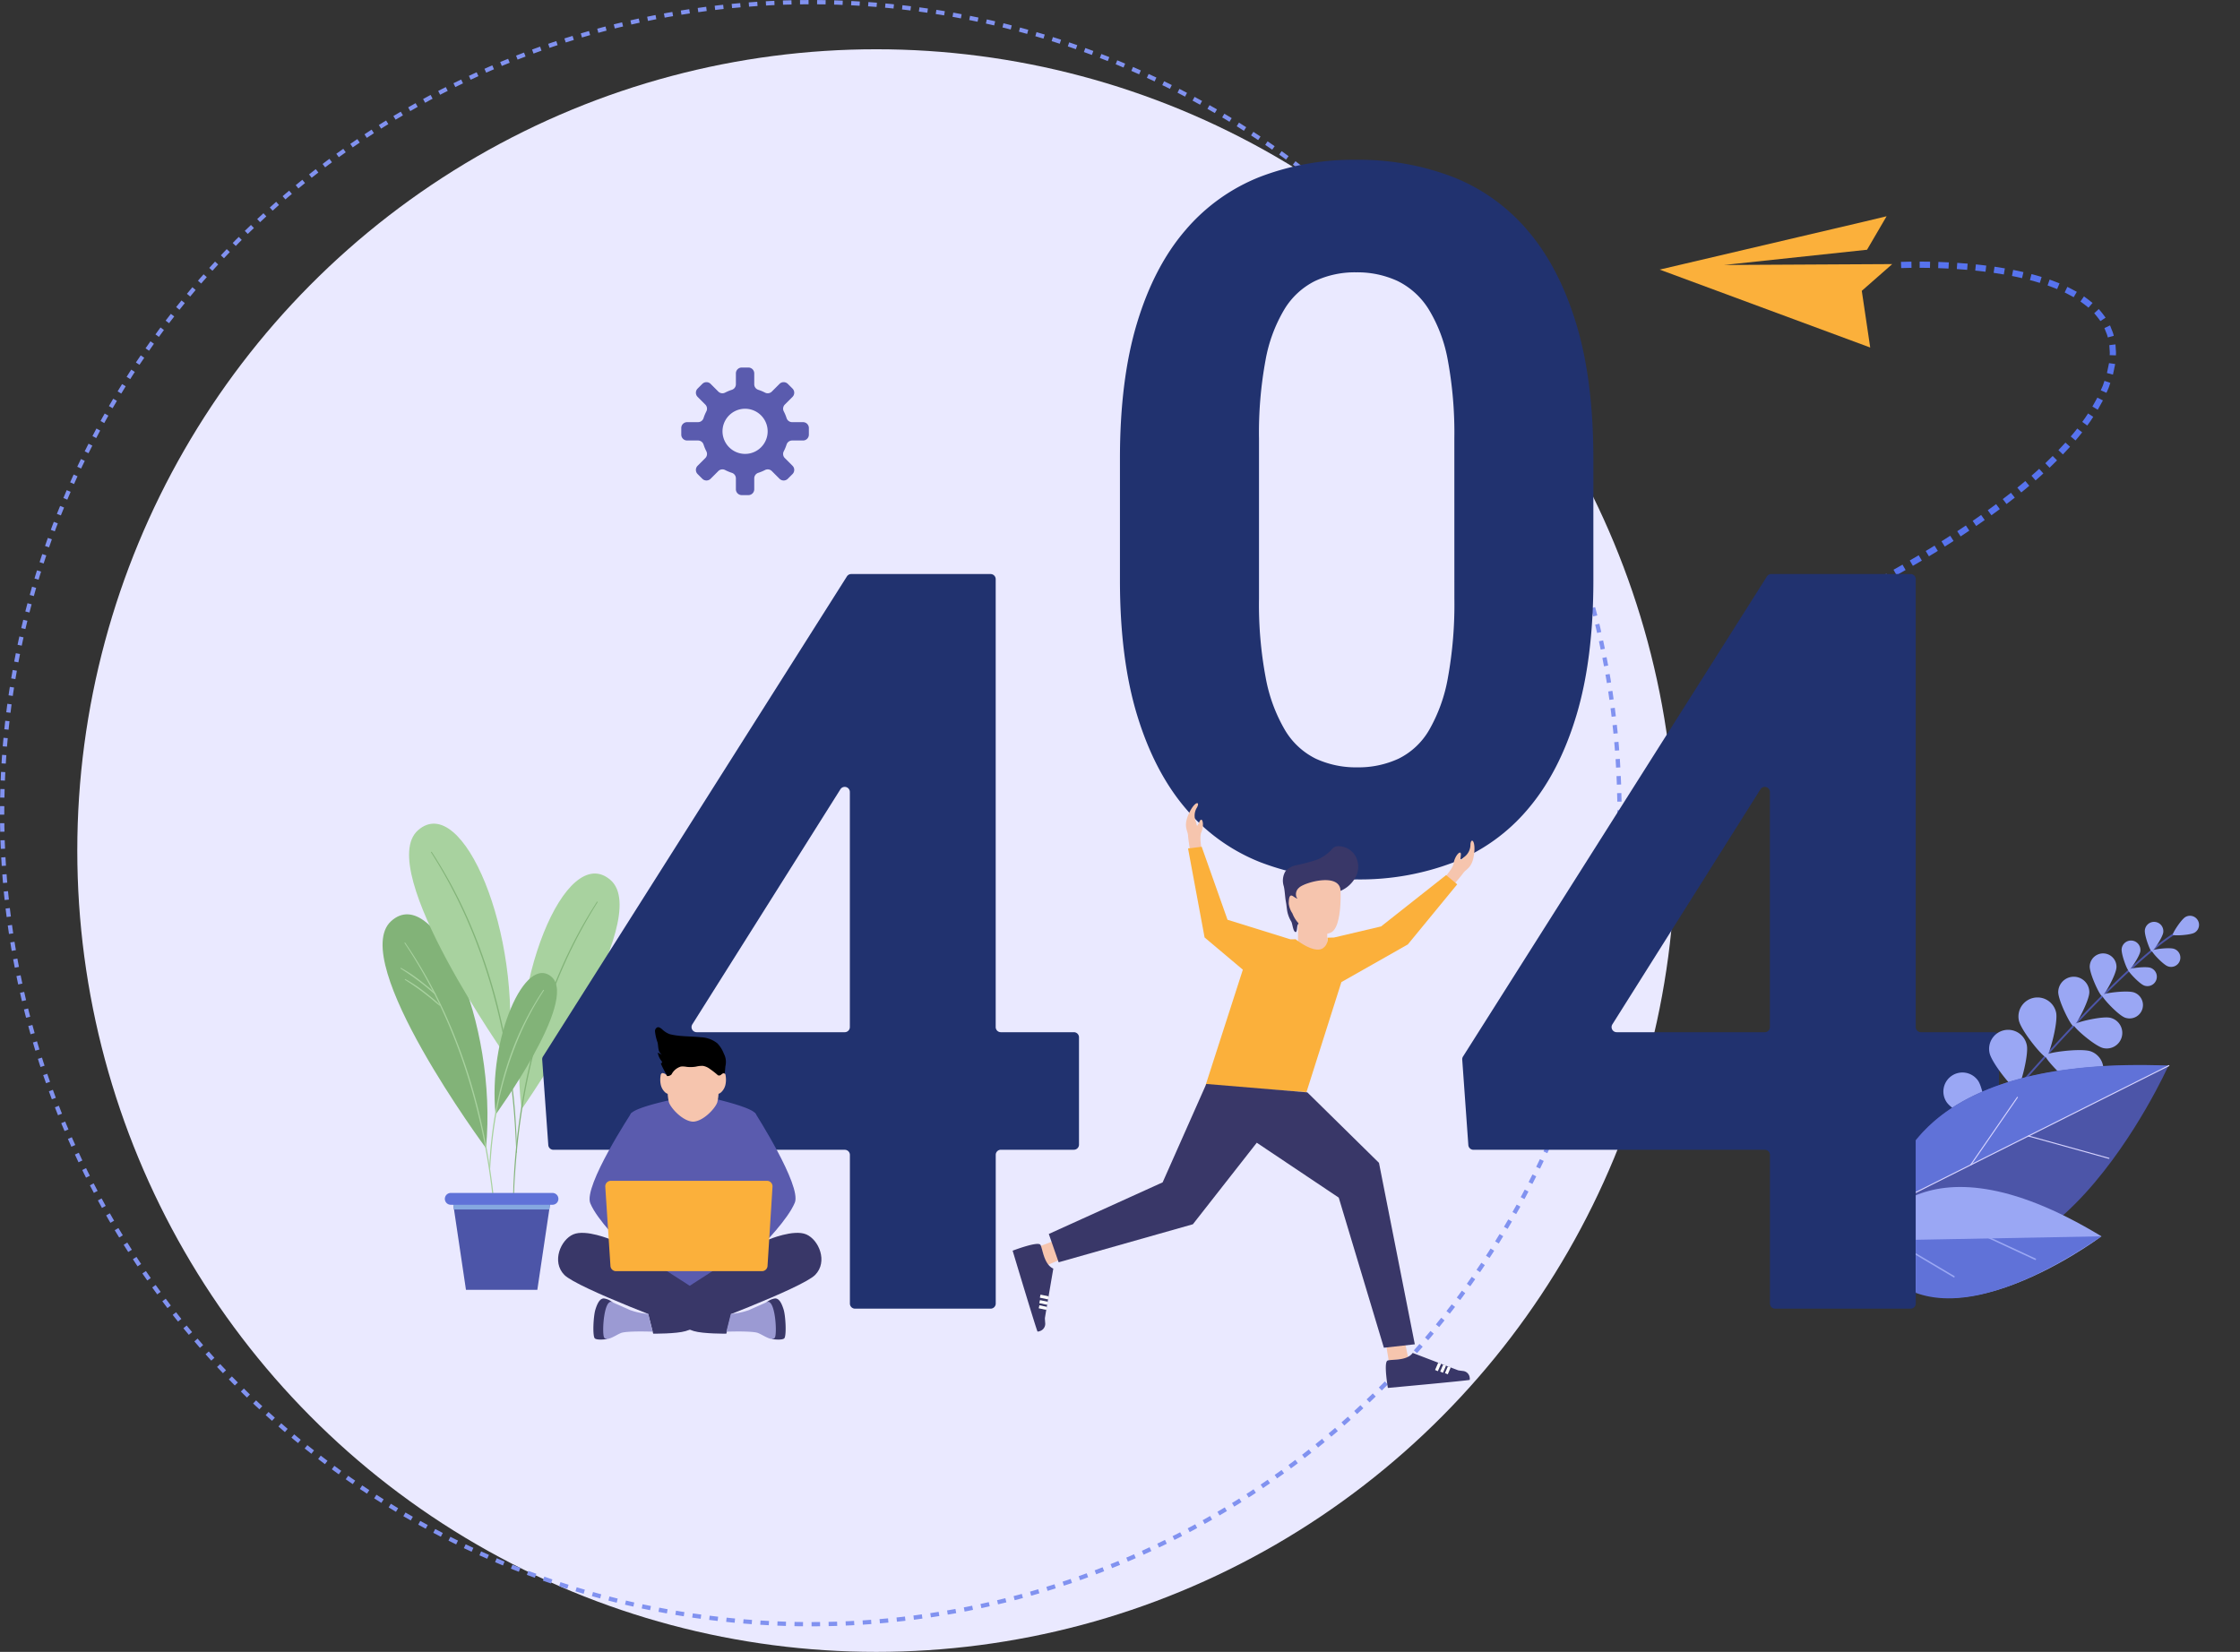 <svg xmlns="http://www.w3.org/2000/svg" width="525" height="387.21" viewBox="0 0 525 387.21">
    <rect x="0" y="0" width="525" height="387.21" fill="#333333" stroke="none"/>
    <defs>
        <clipPath id="clip-path">
            <path id="Rectangle_2273" fill="#fff" stroke="#707070" d="M0 0H76V96H0z" transform="translate(3604.374 -186.08)"/>
        </clipPath>
        <style>
            .cls-15{fill:#fff}.cls-4{fill:#82b378}.cls-5{fill:#a8d29f}.cls-6{fill:#4c55a8}.cls-8{fill:#6072d8}.cls-9{fill:#21326f}.cls-10{fill:#fbb03b}.cls-11{fill:#5773ee;fill-rule:evenodd}.cls-12{fill:#5a5bae}.cls-13{fill:#f6c5ae}.cls-14{fill:#393768}.cls-16{fill:#9b9ad3}.cls-18{fill:#9aa7f4}.cls-19{fill:#d7d4ff}
        </style>
    </defs>
    <g id="Group_2207" transform="translate(-3338.374 418.536)">
        <g id="Group_9619" transform="translate(-1014.006 -13692.137)">
            <g id="Group_9563" transform="translate(4352.38 13273.601)">
                <g id="Group_9560" transform="translate(18.115 11.548)">
                    <ellipse id="Ellipse_649" cx="187.262" cy="187.831" fill="#eae9ff" rx="187.262" ry="187.831"/>
                </g>
                <g id="Group_9529">
                    <g id="Ellipse_649-2" fill="none" stroke="#8192f0" stroke-dasharray="2">
                        <ellipse cx="190.036" cy="190.613" stroke="none" rx="190.036" ry="190.613"/>
                        <ellipse cx="190.036" cy="190.613" rx="189.536" ry="190.113"/>
                    </g>
                </g>
            </g>
        </g>
        <g id="Group_9632" transform="translate(183 -22)">
            <g id="Group_9631" transform="translate(-4475.787 -11387.658)">
                <g id="Group_9623" transform="translate(7720.827 11205.448)">
                    <path id="Path_21399" d="M7745.07 11279.053s-32.448-43.831-22.266-53.193 25.061 23.614 22.266 53.193z" class="cls-4" transform="translate(-7720.827 -11224.239)"/>
                    <g id="Group_9620" transform="translate(5.125 6.605)">
                        <path id="Path_21400" d="M7730.5 11236.821a115.493 115.493 0 0 1 8.5 15.014 126.631 126.631 0 0 1 5.957 15.135 142.248 142.248 0 0 1 3.8 14.373q1.367 6.5 2.168 13.108c.448 3.681.771 7.376 1 11.076.024.4.06.788.078 1.183 0 .1.165.1.161 0-.17-3.633-.4-7.253-.807-10.868q-.724-6.456-1.969-12.84a141.947 141.947 0 0 0-3.608-14.405 126.33 126.33 0 0 0-5.633-14.941 110.9 110.9 0 0 0-8.277-15.128q-.6-.907-1.209-1.8c-.067-.1-.229 0-.16.1z" class="cls-5" transform="translate(-7730.482 -11236.685)"/>
                    </g>
                    <g id="Group_9621" transform="translate(4.188 12.547)">
                        <path id="Path_21401" d="M7728.762 11248.054c1.411.9 2.791 1.834 4.125 2.842q1.062.8 2.093 1.642c.627.516 1.225 1.1 1.9 1.562.08.054.153-.062.1-.127a14.988 14.988 0 0 0-1.888-1.707c-.655-.545-1.321-1.077-2-1.59a32.5 32.5 0 0 0-4.23-2.781.093.093 0 0 0-.093.16z" class="cls-5" transform="translate(-7728.717 -11247.881)"/>
                    </g>
                    <g id="Group_9622" transform="translate(5.192 15.172)">
                        <path id="Path_21402" d="M7730.655 11253c1.412.9 2.792 1.835 4.126 2.841q1.061.8 2.092 1.644c.628.515 1.226 1.1 1.9 1.56.081.056.154-.061.1-.127a15 15 0 0 0-1.888-1.707q-.981-.817-2-1.589a32.365 32.365 0 0 0-4.229-2.782.094.094 0 0 0-.095.161z" class="cls-5" transform="translate(-7730.61 -11252.827)"/>
                    </g>
                </g>
                <g id="Group_9625" transform="translate(7751.409 11195.884)">
                    <path id="Path_21403" d="M7781.692 11261.5s31.284-44.672 20.859-53.762-24.432 24.262-20.859 53.762z" class="cls-5" transform="translate(-7779.707 -11206.217)"/>
                    <g id="Group_9624" transform="translate(0 6.589)">
                        <path id="Path_21404" d="M7798.109 11218.676a109.833 109.833 0 0 0-8.211 15.26 124.478 124.478 0 0 0-5.55 15.2 139.941 139.941 0 0 0-3.436 14.539q-1.187 6.538-1.806 13.163c-.351 3.71-.573 7.435-.644 11.16-.008.4 0 .8-.01 1.2a.081.081 0 0 0 .161 0c.074-3.605.313-7.22.622-10.812q.563-6.513 1.659-12.964a143.916 143.916 0 0 1 3.207-14.354 128.682 128.682 0 0 1 5.23-15.124 116.3 116.3 0 0 1 7.777-15.306q.57-.94 1.159-1.871c.064-.1-.1-.194-.161-.094z" class="cls-4" transform="translate(-7778.454 -11218.633)"/>
                    </g>
                </g>
                <g id="Group_9627" transform="translate(7727.037 11184.198)">
                    <path id="Path_21405" d="M7755.73 11239.4s-31.484-44.528-21.1-53.667 24.54 24.159 21.1 53.667z" class="cls-5" transform="translate(-7732.529 -11184.197)"/>
                    <g id="Group_9626" transform="translate(5.137 6.592)">
                        <path id="Path_21406" d="M7742.224 11196.756a115.4 115.4 0 0 1 8.159 15.169 126.68 126.68 0 0 1 5.622 15.236 142.6 142.6 0 0 1 3.5 14.482q1.228 6.543 1.885 13.179c.368 3.684.61 7.377.758 11.077.016.4.042.8.052 1.2a.081.081 0 0 0 .162 0c-.091-3.628-.244-7.245-.568-10.862q-.584-6.507-1.7-12.951a141.558 141.558 0 0 0-3.277-14.405 126.179 126.179 0 0 0-5.315-15.087 110.856 110.856 0 0 0-7.929-15.279q-.582-.932-1.184-1.85c-.065-.1-.226-.008-.161.094z" class="cls-4" transform="translate(-7742.208 -11196.619)"/>
                    </g>
                </g>
                <g id="Group_9629" transform="translate(7745.844 11219.202)">
                    <path id="Path_21407" d="M7770.519 11283.347s19.375-26.627 13.181-32.229-15.015 14.382-13.181 32.229z" class="cls-4" transform="translate(-7769.049 -11250.157)"/>
                    <g id="Group_9628" transform="translate(0 3.95)">
                        <path id="Path_21408" d="M7780.6 11257.643a69.764 69.764 0 0 0-8.671 18.262 88.665 88.665 0 0 0-3.456 16.641 70.945 70.945 0 0 0-.51 7.48.081.081 0 0 0 .162 0c.153-2.165.285-4.328.511-6.488q.412-3.93 1.146-7.814a82.312 82.312 0 0 1 5.437-17.757 71.128 71.128 0 0 1 5.543-10.229c.066-.1-.095-.193-.161-.095z" class="cls-5" transform="translate(-7767.967 -11257.601)"/>
                    </g>
                </g>
                <g id="Group_9630" transform="translate(7735.423 11270.758)">
                    <path id="Path_21409" d="M7774.746 11349.186l-.138.922-.291 1.961-2.8 18.821h-16.727l-2.8-18.821-.291-1.961-.138-.922z" class="cls-6" transform="translate(-7749.842 -11348.186)"/>
                    <path id="Path_21410" fill="#85a8e0" d="M7774.729 11350.924l-.291 1.96H7752.1l-.29-1.96z" transform="translate(-7749.965 -11349.002)"/>
                    <path id="Path_21411" d="M7773.558 11350.07h-23.845a1.383 1.383 0 0 1-1.383-1.384 1.383 1.383 0 0 1 1.383-1.384h23.845a1.383 1.383 0 0 1 1.384 1.384 1.383 1.383 0 0 1-1.384 1.384z" class="cls-8" transform="translate(-7748.33 -11347.303)"/>
                </g>
            </g>
            <g id="Group_2206" transform="translate(3216.548 -359.08)">
                <g id="Group_4573" transform="translate(65.889 97.1)">
                    <path id="Path_18280" d="M5416.709 727.719h17.108a1.2 1.2 0 0 1 1.205 1.2v25.152a1.2 1.2 0 0 1-1.205 1.2h-17.108a1.2 1.2 0 0 0-1.2 1.2v34.851a1.2 1.2 0 0 1-1.2 1.2h-31.776a1.2 1.2 0 0 1-1.205-1.2v-34.839a1.2 1.2 0 0 0-1.2-1.2h-68.289a1.2 1.2 0 0 1-1.2-1.118l-1.429-20.014a1.2 1.2 0 0 1 .183-.73l71.231-112.537a1.2 1.2 0 0 1 1.016-.56h32.66a1.2 1.2 0 0 1 1.2 1.2v104.992a1.2 1.2 0 0 0 1.209 1.203zm-71.292 0h34.7a1.2 1.2 0 0 0 1.2-1.2v-55.092a1.2 1.2 0 0 0-2.246-.6l-34.671 55.047a1.2 1.2 0 0 0 1.017 1.845z" class="cls-9" transform="translate(-5309.196 -620.32)"/>
                </g>
                <g id="Group_2188" transform="translate(201.318)">
                    <path id="Path_1622" d="M3956.361-120.633q0 18.494-4 31.742t-11.276 21.819A43.427 43.427 0 0 1 3923.6-54.5a61.455 61.455 0 0 1-22.608 4 61.445 61.445 0 0 1-22.608-4 43.855 43.855 0 0 1-17.534-12.573q-7.331-8.568-11.389-21.819t-4.06-31.742v-28.529q0-18.492 4-31.742t11.333-21.763a44.193 44.193 0 0 1 17.478-12.516 61 61 0 0 1 22.552-4 61.459 61.459 0 0 1 22.609 4 44.13 44.13 0 0 1 17.534 12.516q7.329 8.515 11.389 21.763t4.059 31.742zm-32.587-33.152a93.68 93.68 0 0 0-1.522-18.38 34.6 34.6 0 0 0-4.511-12.009 17.856 17.856 0 0 0-7.273-6.6 22.392 22.392 0 0 0-9.7-2.03 22.015 22.015 0 0 0-9.641 2.03 17.58 17.58 0 0 0-7.161 6.6 35.33 35.33 0 0 0-4.453 12.009 93.584 93.584 0 0 0-1.522 18.38v37.437a92.654 92.654 0 0 0 1.578 18.605 37.511 37.511 0 0 0 4.51 12.235 17.28 17.28 0 0 0 7.221 6.708 22.385 22.385 0 0 0 9.7 2.03 22.392 22.392 0 0 0 9.7-2.03 16.958 16.958 0 0 0 7.16-6.709 37.617 37.617 0 0 0 4.4-12.235 96.14 96.14 0 0 0 1.522-18.605z" class="cls-9" transform="translate(-3845.405 219.185)"/>
                </g>
                <g id="Group_2190" transform="translate(327.814 13.234)">
                    <g id="Group_5461">
                        <path id="Path_1623" d="M4280.816-177.458l-48.137 11.294 49.342 18.263-1.974-13.288 7.136-6.266-39.389.208 33.483-3.572 1.709-2.925 2.878-4.926z" class="cls-10" transform="translate(-4232.679 178.671)"/>
                        <g id="Group_2189" transform="translate(35.428 10.625)">
                            <path id="Path_1624" d="M4435.018-145.787l-.076 1.453q-1.208-.068-2.419-.1l.048-1.454q1.224.034 2.447.101z" class="cls-11" transform="translate(-4402.676 145.971)"/>
                            <path id="Path_1625" d="M4419.223-146.137l2.448.029-.027 1.455-2.423-.028z" class="cls-11" transform="translate(-4393.719 146.137)"/>
                            <path id="Path_1626" d="M4405.812-146.044l2.452-.057.019 1.455-2.419.057z" class="cls-11" transform="translate(-4384.689 146.113)"/>
                            <path id="Path_1627" d="M4472.3-141.022l.209-1.44 2.426.386-.248 1.434z" class="cls-11" transform="translate(-4429.459 143.662)"/>
                            <path id="Path_1628" d="M4459.257-144.1c.812.094 1.626.163 2.437.278l-.18 1.444c-.8-.113-1.6-.181-2.405-.274z" class="cls-11" transform="translate(-4420.577 144.762)"/>
                            <path id="Path_1629" d="M4448.441-145.031l-.125 1.45c-.8-.076-1.609-.132-2.415-.184l.1-1.452c.812.052 1.626.11 2.44.186z" class="cls-11" transform="translate(-4411.686 145.517)"/>
                            <path id="Path_1630" d="M4511.485-133.211c.772.3 1.557.561 2.32.887l-.559 1.343c-.735-.314-1.5-.569-2.243-.857z" class="cls-11" transform="translate(-4455.522 137.433)"/>
                            <path id="Path_1631" d="M4501.094-136.47l-.43 1.39c-.761-.256-1.541-.453-2.317-.66l.371-1.407c.794.213 1.593.414 2.376.677z" class="cls-11" transform="translate(-4447 140.083)"/>
                            <path id="Path_1632" d="M4485.473-138.731l.281-1.428c.808.141 1.607.34 2.408.517l-.329 1.417c-.786-.175-1.566-.368-2.36-.506z" class="cls-11" transform="translate(-4438.332 142.111)"/>
                            <path id="Path_1633" d="M4544.477-111.1l1.068-.987c.567.64 1.1 1.325 1.6 2.021l-1.212.806c-.457-.627-.939-1.25-1.456-1.84z" class="cls-11" transform="translate(-4478.062 123.207)"/>
                            <path id="Path_1634" d="M4534.6-119.949l.826-1.2c.7.469 1.342 1.029 2.014 1.541l-.954 1.1c-.631-.477-1.226-1-1.886-1.441z" class="cls-11" transform="translate(-4471.412 129.31)"/>
                            <path id="Path_1635" d="M4523.284-126.688l.629-1.312 2.218 1.167-.731 1.258z" class="cls-11" transform="translate(-4463.792 133.924)"/>
                            <path id="Path_1636" d="M4555.54-73.051c-.153.832-.348 1.655-.523 2.482l-1.407-.37c.161-.774.345-1.546.49-2.322z" class="cls-11" transform="translate(-4484.212 97.064)"/>
                            <path id="Path_1637" d="M4555.32-86.527l1.444-.178.081 1.29a6.858 6.858 0 0 1 .016 1.285l-1.455-.051a5.89 5.89 0 0 0-.015-1.174z" class="cls-11" transform="translate(-4485.364 106.117)"/>
                            <path id="Path_1638" d="M4552.233-98.617l-.424-1.089 1.312-.626.478 1.212a6.19 6.19 0 0 1 .4 1.234l-1.405.377a5.141 5.141 0 0 0-.361-1.108z" class="cls-11" transform="translate(-4483 115.293)"/>
                            <path id="Path_1639" d="M4538.462-36.356c-.46.687-.889 1.4-1.4 2.043l-1.177-.855c.5-.629.916-1.317 1.362-1.983z" class="cls-11" transform="translate(-4472.274 72.75)"/>
                            <path id="Path_1640" d="M4545.639-47.841l-1.21 2.178-1.253-.742 1.167-2.1z" class="cls-11" transform="translate(-4477.186 80.393)"/>
                            <path id="Path_1641" d="M4550.033-60.546l1.375.474-.4 1.191-.512 1.142-1.333-.585.491-1.091z" class="cls-11" transform="translate(-4481.216 88.503)"/>
                            <path id="Path_1642" d="M4512.139-5.588l-1.751 1.723-1-1.056 1.725-1.7z" class="cls-11" transform="translate(-4454.435 52.188)"/>
                            <path id="Path_1643" d="M4521.513-15.247l-1.676 1.8-1.052-1.005 1.645-1.77z" class="cls-11" transform="translate(-4460.762 58.654)"/>
                            <path id="Path_1644" d="M4530.3-25.431c-.485.668-1.047 1.269-1.567 1.906l-1.111-.94c.508-.623 1.061-1.212 1.532-1.862z" class="cls-11" transform="translate(-4466.709 65.461)"/>
                            <path id="Path_1645" d="M4480.78 19.781l.9 1.142-1.938 1.494-.883-1.156z" class="cls-11" transform="translate(-4433.878 34.413)"/>
                            <path id="Path_1646" d="M4492.12 12.468c-.614.54-1.254 1.047-1.889 1.56l-.917-1.129c.626-.509 1.261-1.01 1.867-1.543z" class="cls-11" transform="translate(-4440.917 40.086)"/>
                            <path id="Path_1647" d="M4502.245 3.687c-.6.553-1.2 1.112-1.827 1.635l-.957-1.1c.62-.518 1.209-1.069 1.8-1.614z" class="cls-11" transform="translate(-4447.75 45.974)"/>
                            <path id="Path_1648" d="M4448.211 43.255l.813 1.207-2.032 1.357-.8-1.217z" class="cls-11" transform="translate(-4411.882 18.606)"/>
                            <path id="Path_1649" d="M4459.24 35.706l.839 1.189-2 1.4-.823-1.2z" class="cls-11" transform="translate(-4419.328 23.69)"/>
                            <path id="Path_1650" d="M4470.059 27.931l.869 1.167-1.976 1.441-.851-1.18z" class="cls-11" transform="translate(-4426.633 28.925)"/>
                            <path id="Path_1651" d="M4414.209 64.617l.743 1.251-2.106 1.232-.731-1.258z" class="cls-11" transform="translate(-4388.933 4.222)"/>
                            <path id="Path_1652" d="M4425.652 57.707l.765 1.238-2.084 1.271-.752-1.246z" class="cls-11" transform="translate(-4396.654 8.875)"/>
                            <path id="Path_1653" d="M4436.941 50.625l.787 1.224-2.06 1.312-.773-1.232z" class="cls-11" transform="translate(-4404.274 13.643)"/>
                            <path id="Path_1654" d="M4379.2 84.231l.684 1.284-2.159 1.137-.673-1.29z" class="cls-11" transform="translate(-4365.321 -8.986)"/>
                            <path id="Path_1655" d="M4390.947 77.868l.7 1.274-2.142 1.17-.692-1.28z" class="cls-11" transform="translate(-4373.245 -4.701)"/>
                            <path id="Path_1656" d="M4402.572 71.364l.723 1.263-2.123 1.2-.711-1.269z" class="cls-11" transform="translate(-4381.086 -.322)"/>
                            <path id="Path_1657" d="M4341.145 103.278l2.2-1.026.623 1.315-2.215 1.034z" class="cls-11" transform="translate(-4341.145 -21.12)"/>
                            <path id="Path_1658" d="M4355.368 96.434l.645 1.3-2.192 1.073-.633-1.31z" class="cls-11" transform="translate(-4349.254 -17.203)"/>
                            <path id="Path_1659" d="M4367.265 90.447l.665 1.294-2.174 1.106-.655-1.3z" class="cls-11" transform="translate(-4357.275 -13.172)"/>
                        </g>
                    </g>
                </g>
                <path id="Path_1660" d="M3678.022-134.367h-2.547a1.361 1.361 0 0 1-1.3-.943 10.182 10.182 0 0 0-.66-1.587 1.362 1.362 0 0 1 .25-1.592l1.8-1.8a1.377 1.377 0 0 0 0-1.947l-1.1-1.1a1.377 1.377 0 0 0-1.948 0l-1.8 1.8a1.363 1.363 0 0 1-1.591.25 10.1 10.1 0 0 0-1.587-.66 1.362 1.362 0 0 1-.943-1.3v-2.547a1.377 1.377 0 0 0-1.377-1.377h-1.55a1.376 1.376 0 0 0-1.377 1.377v2.547a1.362 1.362 0 0 1-.943 1.3 10.1 10.1 0 0 0-1.586.66 1.364 1.364 0 0 1-1.592-.25l-1.8-1.8a1.377 1.377 0 0 0-1.947 0l-1.1 1.1a1.377 1.377 0 0 0 0 1.947l1.8 1.8a1.363 1.363 0 0 1 .25 1.592 10.134 10.134 0 0 0-.659 1.587 1.362 1.362 0 0 1-1.3.943h-2.547a1.377 1.377 0 0 0-1.377 1.377v1.55a1.377 1.377 0 0 0 1.377 1.377h2.547a1.362 1.362 0 0 1 1.3.942 10.137 10.137 0 0 0 .659 1.587 1.363 1.363 0 0 1-.25 1.592l-1.8 1.8a1.377 1.377 0 0 0 0 1.947l1.1 1.1a1.377 1.377 0 0 0 1.947 0l1.8-1.8a1.363 1.363 0 0 1 1.592-.25 10.132 10.132 0 0 0 1.586.66 1.362 1.362 0 0 1 .943 1.3v2.547a1.376 1.376 0 0 0 1.377 1.377h1.55a1.377 1.377 0 0 0 1.377-1.377v-2.547a1.363 1.363 0 0 1 .943-1.3 10.153 10.153 0 0 0 1.587-.66 1.363 1.363 0 0 1 1.591.25l1.8 1.8a1.377 1.377 0 0 0 1.948 0l1.1-1.1a1.377 1.377 0 0 0 0-1.947l-1.8-1.8a1.362 1.362 0 0 1-.25-1.592 10.185 10.185 0 0 0 .66-1.587 1.362 1.362 0 0 1 1.3-.942h2.547a1.377 1.377 0 0 0 1.377-1.377v-1.55a1.377 1.377 0 0 0-1.377-1.377zm-8.382 3.187a5.3 5.3 0 0 1-4.155 4.156 5.3 5.3 0 0 1-6.227-6.226 5.3 5.3 0 0 1 4.155-4.156 5.3 5.3 0 0 1 6.226 6.226z" class="cls-12" transform="translate(-3550.993 195.864)"/>
                <g id="Group_2201" transform="translate(176.163 150.812)">
                    <path id="Path_1671" d="M4078.441 278s1.912-2.042 2.082-3.22c.28-1.948 1.9-3.489 1.69-1.878-.217 1.695.016.98.688.429a3.573 3.573 0 0 0 1.564-2.962c.1-1.768 1.278-1.034.854 2.222s-1.818 3.425-2.531 4.424-2.644 3.177-2.644 3.177z" class="cls-13" transform="translate(-3977.169 -260.644)"/>
                    <path id="Path_1672" d="M3896.41 253.226s-.545-2.743-.067-3.833c.791-1.8.23-3.965-.443-2.488-.711 1.554-.531.824-.811 0a3.57 3.57 0 0 1 .236-3.341c.852-1.552-.539-1.553-1.9 1.436s-.265 3.869-.187 5.094.567 4.094.567 4.094z" class="cls-13" transform="translate(-3852.13 -242.537)"/>
                    <g id="Group_2198" transform="translate(0 102.518)">
                        <path id="Path_1673" d="M3793.214 560.824l-3.309 1.4c-.081-.337-1.4-4.551-1.4-4.551l3.351-1.272z" class="cls-13" transform="translate(-3781.934 -556.404)"/>
                        <path id="Path_1674" d="M3777.924 564.623s-1.941 11.349-1.967 11.579c-.011.1.024.627.066 1.178a1.793 1.793 0 0 1-1.229 1.886 1.834 1.834 0 0 1-.56.121c-.174-.058-5.843-18.964-5.843-18.964s5.967-2.293 6.513-1.368.786 4.581 3.02 5.568z" class="cls-14" transform="translate(-3768.392 -558.041)"/>
                        <g id="Group_2197" transform="translate(6.112 12.685)">
                            <path id="Path_1675" d="M3789.982 595.641l-1.89-.4-.153.712 1.919.405z" class="cls-15" transform="translate(-3787.667 -595.241)"/>
                            <path id="Path_1676" d="M3789.488 599.548l-1.805-.381-.152.712 1.833.388z" class="cls-15" transform="translate(-3787.392 -597.884)"/>
                            <path id="Path_1677" d="M3789 603.237l-1.738-.367-.152.711 1.767.373z" class="cls-15" transform="translate(-3787.105 -600.379)"/>
                        </g>
                    </g>
                    <g id="Group_2200" transform="translate(87.463 126.8)">
                        <path id="Path_1678" d="M4040.954 630.745l.707 3.4c-.337.011-4.6.454-4.6.454l-.575-3.41z" class="cls-13" transform="translate(-4036.379 -630.745)"/>
                        <path id="Path_1679" d="M4042.467 637.07s10.443 4.005 10.657 4.074c.1.031.6.1 1.135.163a1.742 1.742 0 0 1 1.563 1.522 1.724 1.724 0 0 1 .008.553c-.088.153-19.179 1.893-19.179 1.893s-1.05-6.078-.064-6.417 4.513.134 5.88-1.788z" class="cls-14" transform="translate(-4036.165 -635.004)"/>
                        <g id="Group_2199" transform="translate(11.547 4.354)">
                            <path id="Path_1680" d="M4072.256 644.075l-.74 1.709.649.28.751-1.735z" class="cls-15" transform="translate(-4071.517 -644.075)"/>
                            <path id="Path_1681" d="M4075.885 645.447l-.706 1.633.648.28.719-1.659z" class="cls-15" transform="translate(-4073.983 -644.999)"/>
                            <path id="Path_1682" d="M4079.306 646.744l-.68 1.572.648.281.692-1.6z" class="cls-15" transform="translate(-4076.304 -645.873)"/>
                        </g>
                    </g>
                    <path id="Rectangle_469" d="M0 0H6.851V8.815H0z" class="cls-13" transform="rotate(180 36.869 17.305)"/>
                    <path id="Path_1683" d="M3928.462 295.119l11.035-2.6 15.239-12.035 2.6 2.165-11.575 14.093-15.572 8.83-8.18 25.785-23.645-1.612 8.731-27.087-8.968-7.558-3.877-20.863 3.2-.388 6.053 17.106 14.734 4.582 1.233-.011s3.879 3.164 6.1 2.262a2.482 2.482 0 0 0 1.356-2.629z" class="cls-10" transform="translate(-3853.141 -263.625)"/>
                    <path id="Path_1684" d="M3854.948 446.006l16.79 16.521 8.4 42.533-7.251.806-10.58-35.191-19.21-12.863-14.975 19.111-31.459 8.914-2.308-6.638 26.681-12.1 10.233-23.064" class="cls-14" transform="translate(-3785.878 -378.217)"/>
                    <path id="Path_1685" d="M3979.587 280.285a5.21 5.21 0 0 0-.222-4.545 4.642 4.642 0 0 0-3.934-2.316 2.08 2.08 0 0 0-1.062.241 3.1 3.1 0 0 0-.648.6 9.486 9.486 0 0 1-3.338 2.308 43.016 43.016 0 0 1-4.93 1.314 4.519 4.519 0 0 0-2.505 1.418 4.284 4.284 0 0 0-.381 3.519c.266 1.189.266 2.4.485 3.595.169.927.126.952.293 2.067a7.341 7.341 0 0 0 .988 2.633c.279.511.406 2.372 1 2.427.4.037.286-1.433.526-1.746a2.909 2.909 0 0 0 .454-1.078c.473-1.885.557-3.992 1.849-5.466a4.391 4.391 0 0 1 2.859-1.426c1.177-.114 2.24.658 3.366.516a7.25 7.25 0 0 0 5.2-4.061z" class="cls-14" transform="translate(-3899.012 -263.335)"/>
                    <path id="Path_1686" d="M3978.646 300.385s.357 8.334-2.21 9.634-6.01-.8-7.192-1.689a7.232 7.232 0 0 1-1.893-2.781 5.125 5.125 0 0 1-.857-2.338c.036-1 .092-2.3 1.035-1.66 1.5 1.01.8.256.8.256a1.973 1.973 0 0 1 .576-2.251c1.136-1.227 9.712-3.704 9.741.829z" class="cls-13" transform="translate(-3901.787 -279.728)"/>
                </g>
                <g id="Group_2204" transform="translate(69.624 203.331)">
                    <path id="Path_1687" d="M3474.638 464.771s-11.29 17.191-9.653 21.189 7.881 10.083 7.881 10.083l4.676-1.764s-4.224-7.014-3.886-8.456c.343-1.461 4.47-9.536 4.47-9.536z" class="cls-12" transform="translate(-3457.438 -444.702)"/>
                    <path id="Path_1688" d="M3576.217 464.538s11.007 17.152 9.371 21.127-7.6 9.96-7.6 9.96l-4.676-1.754s3.719-7.821 3.94-8.554c.434-1.433-4.525-9.332-4.525-9.332z" class="cls-12" transform="translate(-3530.098 -444.545)"/>
                    <path id="Path_1689" d="M3523.19 457.248c-.83-1.7-11.588-3.991-11.588-3.991a18.569 18.569 0 0 1-1.978 2.113 24.562 24.562 0 0 0-1.071 3.829 24.441 24.441 0 0 0-1.085-3.824 17.574 17.574 0 0 1-2-1.835s-10.734 2.059-11.557 3.765 1.241 37.335 2.413 38.034 6.407 2.033 8.061 2.932c1.384.752 3.562.244 4.245.057.684.185 2.137-.453 3.519-1.21 1.65-.906 7.478-2.241 8.647-2.944s3.223-35.224 2.394-36.926z" class="cls-12" transform="translate(-3476.898 -436.948)"/>
                    <path id="Path_1690" d="M3454.61 552.48s-5.9-2.49-8.843-1.22-5.132 6.4-2.083 9.5 28.154 12.5 30.338 13.162 7.624.61 7.624.61l1.168-4.625s-19.058-13.412-28.204-17.427z" class="cls-14" transform="translate(-3442.213 -502.698)"/>
                    <path id="Path_1691" d="M3535.091 552.48s5.895-2.49 8.842-1.22 5.133 6.4 2.084 9.5-28.153 12.5-30.338 13.162-7.623.61-7.623.61l-1.169-4.625s19.057-13.412 28.204-17.427z" class="cls-14" transform="translate(-3485.762 -502.698)"/>
                    <g id="Group_2202" transform="translate(8.279 63.574)">
                        <path id="Path_1692" d="M3471.99 598.835a3.976 3.976 0 0 0-1.979-.871c-.911 0-1.5 1.069-1.98 2.613s-.713 6.3-.119 6.771 2.771.158 2.771.158z" class="cls-14" transform="translate(-3467.56 -597.964)"/>
                        <path id="Path_1693" d="M3486.193 607.4s-6.1-.238-7.444.317-3.444 2.138-3.96.99-.031-9.171 1.941-8.236c1.072.509 2.693 1.188 4.157 1.861a16.656 16.656 0 0 0 4.258.906z" class="cls-16" transform="translate(-3472.299 -599.604)"/>
                    </g>
                    <g id="Group_2203" transform="translate(39.444 63.574)">
                        <path id="Path_1694" d="M3591.947 598.835a3.978 3.978 0 0 1 1.98-.871c.911 0 1.5 1.069 1.979 2.613s.713 6.3.119 6.771-2.771.158-2.771.158z" class="cls-14" transform="translate(-3582.483 -597.964)"/>
                        <path id="Path_1695" d="M3562.974 607.4s6.1-.238 7.445.317 3.445 2.138 3.959.99.032-9.171-1.939-8.236c-1.073.509-2.693 1.188-4.158 1.861a16.658 16.658 0 0 1-4.257.906z" class="cls-16" transform="translate(-3562.974 -599.604)"/>
                    </g>
                    <path id="Path_1696" d="M3512.817 534.733h-34.227a1.3 1.3 0 0 1-1.294-1.212l-1.214-18.583a1.3 1.3 0 0 1 1.294-1.381h36.608a1.3 1.3 0 0 1 1.294 1.378l-1.167 18.583a1.3 1.3 0 0 1-1.294 1.215z" class="cls-10" transform="translate(-3465.018 -477.553)"/>
                    <path id="Path_1697" d="M3530.853 430.438a.659.659 0 0 0-.286-.535.472.472 0 0 0-.219-.037 1.751 1.751 0 0 0-.966.536c.007-.4.008-.639.008-.639.141-3.175-6.1-2.991-6.152-2.981-.05-.01-6.293-.194-6.152 2.981 0 0 0 .243.008.639a1.753 1.753 0 0 0-.967-.536.472.472 0 0 0-.219.037.66.66 0 0 0-.286.535 5.726 5.726 0 0 0 .021 2.094 3.428 3.428 0 0 0 1 1.816 1.678 1.678 0 0 0 .636.383 10.272 10.272 0 0 0 .3 2.021c.46 1.352 3.217 4.41 5.656 4.508 2.439-.1 5.2-3.156 5.656-4.508a10.231 10.231 0 0 0 .3-2.021 1.693 1.693 0 0 0 .637-.383 3.435 3.435 0 0 0 1-1.816 5.748 5.748 0 0 0 .025-2.094z" class="cls-13" transform="translate(-3491.586 -419.118)"/>
                    <path id="Path_1698" d="M3528.078 414.263c.092-.564.116-1.279.189-1.846a4.207 4.207 0 0 0-.387-2.915 7.192 7.192 0 0 0-1.511-2.4 6.54 6.54 0 0 0-3.825-1.419c-2.44-.269-4.938-.122-7.318-.723a4.984 4.984 0 0 1-1.782-1.125c-.331-.275-.725-.6-1.136-.479a.976.976 0 0 0-.556.935 11.264 11.264 0 0 0 .622 2.667c.1.513.105 1.044.218 1.555a1.906 1.906 0 0 0 .818 1.287l-1.005-.525a4.054 4.054 0 0 0 .856 1.94c.124.152.236.421.056.5-.044.019-.1.018-.134.049-.06.051-.032.147 0 .219a23.253 23.253 0 0 0 1.221 2.372c.144.245.035.431.319.424a1.374 1.374 0 0 0 .911-.395 3.6 3.6 0 0 1 2.2-1.84 4.991 4.991 0 0 1 1.338.073 7.868 7.868 0 0 0 2.192-.053 5.766 5.766 0 0 1 1.666-.171 3.8 3.8 0 0 1 1.61.733 18.335 18.335 0 0 1 1.716 1.33.676.676 0 0 0 .3.184.8.8 0 0 0 .7-.289c.194-.194.644-.351.722-.088z" transform="translate(-3489.036 -403.327)"/>
                </g>
                <path id="Path_18280-2" d="M5416.709 727.719h17.108a1.2 1.2 0 0 1 1.205 1.2v25.152a1.2 1.2 0 0 1-1.205 1.2h-17.108a1.2 1.2 0 0 0-1.2 1.2v34.851a1.2 1.2 0 0 1-1.2 1.2h-31.776a1.2 1.2 0 0 1-1.205-1.2v-34.839a1.2 1.2 0 0 0-1.2-1.2h-68.289a1.2 1.2 0 0 1-1.2-1.118l-1.429-20.014a1.2 1.2 0 0 1 .183-.73l71.231-112.537a1.2 1.2 0 0 1 1.016-.56h32.66a1.2 1.2 0 0 1 1.2 1.2v104.992a1.2 1.2 0 0 0 1.209 1.203zm-71.292 0h34.7a1.2 1.2 0 0 0 1.2-1.2v-55.092a1.2 1.2 0 0 0-2.246-.6l-34.671 55.047a1.2 1.2 0 0 0 1.017 1.845z" class="cls-9" transform="translate(-5027.672 -523.22)"/>
            </g>
            <g id="Mask_Group_5795" clip-path="url(#clip-path)">
                <g id="Group_4542" transform="rotate(10.02 2902.417 20484.453)">
                    <g id="Group_4539" transform="translate(11.373)">
                        <path id="Path_18212" d="M6214.761 3624.193a.268.268 0 0 1-.039-.018.216.216 0 0 1-.077-.3c15.747-26.925 28.643-45.505 36.314-52.316.17-.151.293-.26.344-.318a.216.216 0 0 1 .325.286 5.035 5.035 0 0 1-.382.356c-7.638 6.781-20.5 25.324-36.229 52.21a.216.216 0 0 1-.256.1z" class="cls-6" transform="translate(-6203.736 -3567.284)"/>
                        <path id="Path_18213" d="M6312.73 3564.781c-.9.756-4.7 1.622-4.914 1.366s1.28-3.856 2.176-4.612a2.123 2.123 0 0 1 2.738 3.246z" class="cls-18" transform="translate(-6261.175 -3561.035)"/>
                        <path id="Path_18214" d="M6294.84 3570.656c.066 1.2-1.568 4.836-1.911 4.855s-2.36-3.421-2.426-4.618a2.172 2.172 0 1 1 4.337-.237z" class="cls-18" transform="translate(-6250.514 -3565.7)"/>
                        <path id="Path_18215" d="M6301.252 3586.965c-1.182-.206-4.359-2.616-4.3-2.954s3.864-1.531 5.046-1.325a2.172 2.172 0 1 1-.746 4.279z" class="cls-18" transform="translate(-6254.49 -3574.367)"/>
                        <path id="Path_18216" d="M6252.057 3612.935c.326 1.987-1.741 8.355-2.308 8.448s-4.562-5.281-4.887-7.267a3.646 3.646 0 0 1 7.195-1.181z" class="cls-18" transform="translate(-6222.351 -3591.145)"/>
                        <path id="Path_18217" d="M6265.5 3638.249c-2.008-.129-7.748-3.577-7.711-4.15s6.171-3.255 8.18-3.125a3.645 3.645 0 1 1-.469 7.276z" class="cls-18" transform="translate(-6230.352 -3604.145)"/>
                        <path id="Path_18218" d="M6232.041 3629.089c.924 2.284.172 10.442-.479 10.706s-6.868-5.075-7.792-7.359a4.461 4.461 0 0 1 8.271-3.346z" class="cls-18" transform="translate(-6209.177 -3601.267)"/>
                        <path id="Path_18219" d="M6252.712 3661.984c-2.429-.411-8.98-5.33-8.864-6.023s7.922-3.184 10.352-2.774a4.461 4.461 0 1 1-1.488 8.8z" class="cls-18" transform="translate(-6221.755 -3617.813)"/>
                        <path id="Path_18220" d="M6217.865 3651.79c.924 2.284.172 10.443-.48 10.706s-6.866-5.075-7.79-7.359a4.461 4.461 0 1 1 8.27-3.347z" class="cls-18" transform="translate(-6200.439 -3615.261)"/>
                        <path id="Path_18221" d="M6238.536 3684.685c-2.43-.41-8.98-5.33-8.863-6.023s7.923-3.185 10.352-2.774a4.461 4.461 0 1 1-1.488 8.8z" class="cls-18" transform="translate(-6213.016 -3631.807)"/>
                        <path id="Path_18222" d="M6193.9 3680.79c1.725 1.76 4.137 9.59 3.633 10.082s-8.281-2.077-10.005-3.837a4.461 4.461 0 0 1 6.372-6.245z" class="cls-18" transform="translate(-6186.25 -3634.032)"/>
                        <path id="Path_18223" d="M6224.278 3707.227c-2.462-.1-9.577-4.165-9.547-4.869s7.462-4.15 9.923-4.046a4.461 4.461 0 0 1-.376 8.915z" class="cls-18" transform="translate(-6203.807 -3645.657)"/>
                        <path id="Path_18224" d="M6282.935 3584.287c.067 1.217-1.593 4.914-1.94 4.933s-2.4-3.475-2.466-4.692a2.206 2.206 0 1 1 4.406-.241z" class="cls-18" transform="translate(-6243.132 -3574.082)"/>
                        <path id="Path_18225" d="M6289 3600.95c-1.2-.208-4.429-2.659-4.369-3s3.926-1.556 5.126-1.346a2.206 2.206 0 1 1-.758 4.347z" class="cls-18" transform="translate(-6246.898 -3582.945)"/>
                        <path id="Path_18226" d="M6267.337 3595.584c.236 1.715-1.683 7.144-2.172 7.211s-3.8-4.641-4.04-6.356a3.135 3.135 0 0 1 6.212-.855z" class="cls-18" transform="translate(-6232.387 -3580.663)"/>
                        <path id="Path_18227" d="M6277.9 3619.344c-1.708-.3-6.293-3.777-6.209-4.263s5.579-2.21 7.285-1.913a3.135 3.135 0 0 1-1.076 6.177z" class="cls-18" transform="translate(-6238.919 -3593.151)"/>
                    </g>
                    <g id="Group_4540" transform="translate(3.176 35.363)">
                        <path id="Path_18228" d="M6165.692 3702.8s-12.253-39.449 58.326-49.017c0 .003-17.894 71.146-58.326 49.017z" class="cls-6" transform="translate(-6164.878 -3653.573)"/>
                        <path id="Path_18229" d="M6224.3 3653.542l-59.1 43.944c-.584-10.966 4.186-36.498 59.1-43.944z" class="cls-8" transform="translate(-6165.052 -3653.423)"/>
                        <path id="Path_18230" d="M6171.558 3695.556a.128.128 0 0 1-.069-.045.122.122 0 0 1 .025-.168l56.6-42.088a.12.12 0 1 1 .144.192l-56.6 42.089a.123.123 0 0 1-.1.02z" class="cls-19" transform="translate(-6168.939 -3653.231)"/>
                        <path id="Path_18231" d="M6242.091 3710.752a.12.12 0 0 1 .039-.237l19.5 1.87a.118.118 0 0 1 .108.131.12.12 0 0 1-.13.108l-19.5-1.87z" class="cls-19" transform="translate(-6212.418 -3688.543)"/>
                        <path id="Path_18232" d="M6210.48 3706.154a.1.1 0 0 1-.022-.009.119.119 0 0 1-.06-.159l8.011-17.486a.12.12 0 1 1 .218.1l-8.012 17.487a.118.118 0 0 1-.135.067z" class="cls-19" transform="translate(-6192.932 -3674.928)"/>
                    </g>
                    <g id="Group_4541" transform="translate(0 71.439)">
                        <path id="Path_18233" d="M6156.6 3764.035s6.029-29.127 53.835-10.555c-.002-.001-36.073 38.589-53.835 10.555z" class="cls-18" transform="translate(-6156.598 -3747.288)"/>
                        <path id="Path_18234" d="M6210.433 3763.43l-53.835 10.555s12.811 29.305 53.835-10.555z" class="cls-8" transform="translate(-6156.598 -3757.239)"/>
                        <path id="Path_18235" d="M6227.371 3775.66a.173.173 0 1 1 .089-.335l12.234 3.253a.174.174 0 0 1-.068.34h-.022" class="cls-18" transform="translate(-6200.145 -3764.567)"/>
                        <path id="Path_18236" d="M6187.069 3793.472a.174.174 0 0 1-.083.335.2.2 0 0 1-.039-.01l-15.677-5.908a.173.173 0 1 1 .122-.324" class="cls-18" transform="translate(-6165.574 -3772.109)"/>
                    </g>
                </g>
            </g>
        </g>
    </g>
</svg>
